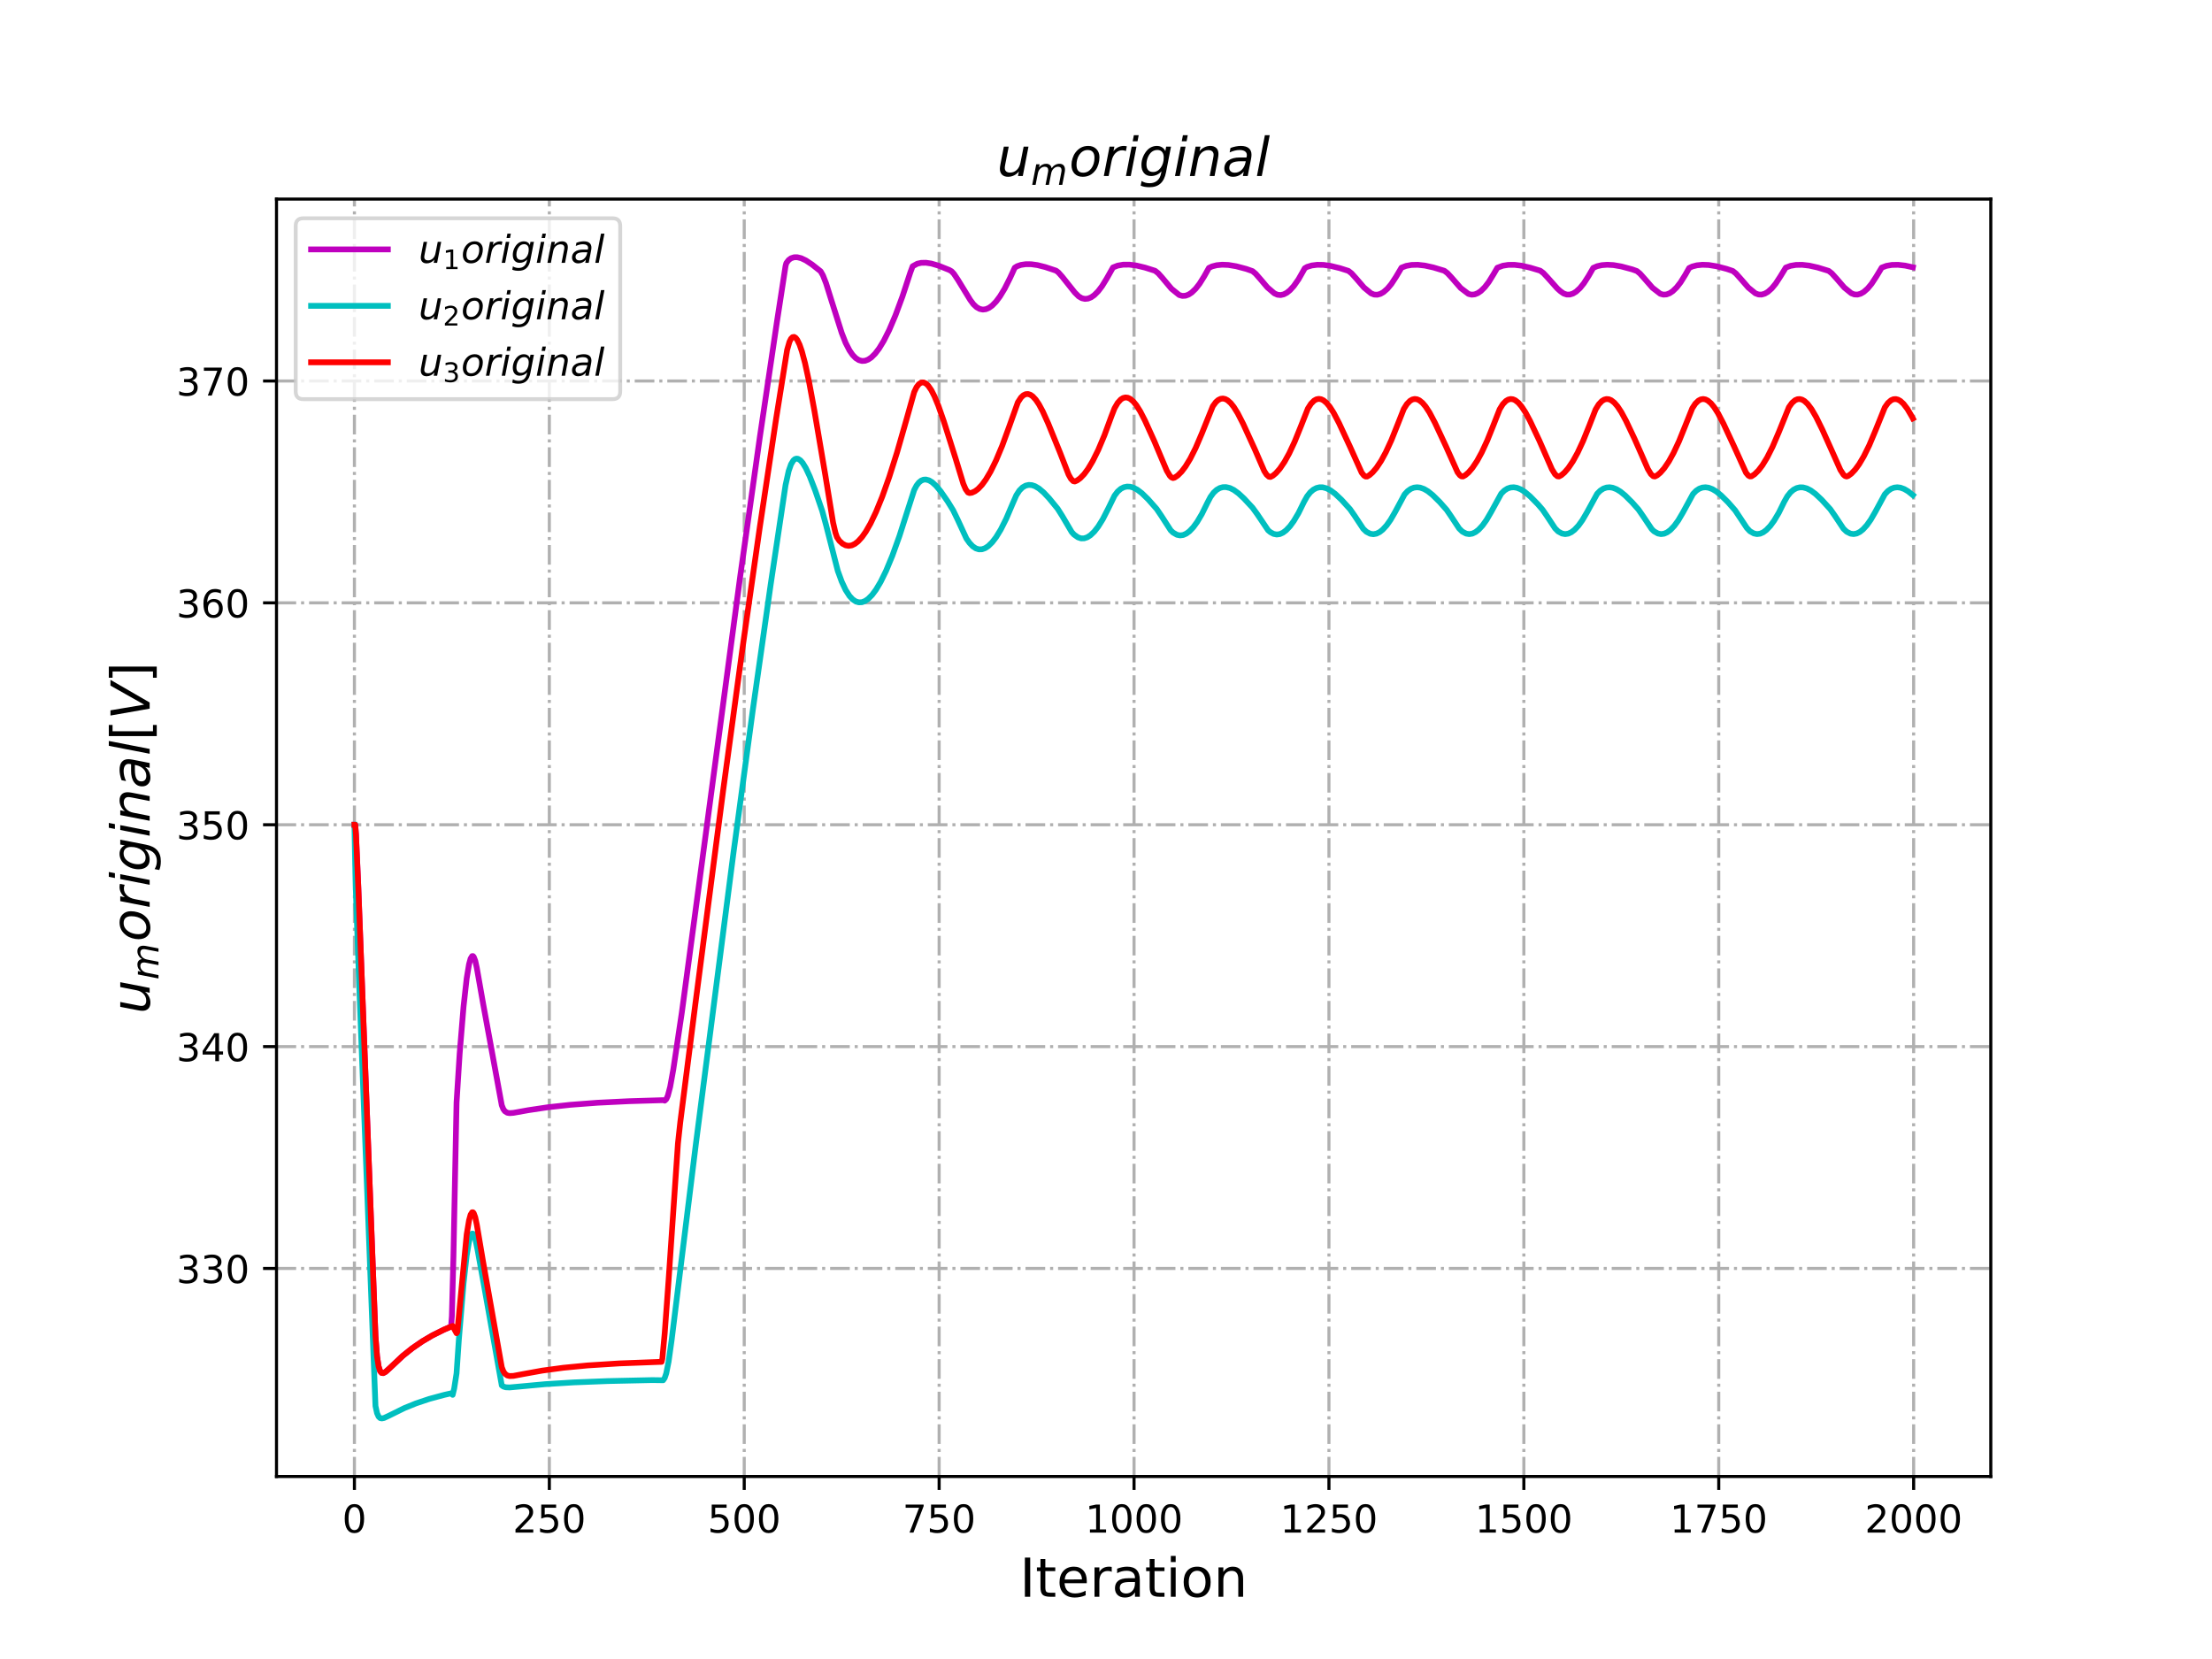 <?xml version="1.0" encoding="utf-8" standalone="no"?>
<!DOCTYPE svg PUBLIC "-//W3C//DTD SVG 1.1//EN"
  "http://www.w3.org/Graphics/SVG/1.1/DTD/svg11.dtd">
<!-- Created with matplotlib (http://matplotlib.org/) -->
<svg height="432pt" version="1.1" viewBox="0 0 576 432" width="576pt" xmlns="http://www.w3.org/2000/svg" xmlns:xlink="http://www.w3.org/1999/xlink">
 <defs>
  <style type="text/css">
*{stroke-linecap:butt;stroke-linejoin:round;}
  </style>
 </defs>
 <g id="figure_1">
  <g id="patch_1">
   <path d="M 0 432 
L 576 432 
L 576 0 
L 0 0 
z
" style="fill:#ffffff;"/>
  </g>
  <g id="axes_1">
   <g id="patch_2">
    <path d="M 72 384.48 
L 518.4 384.48 
L 518.4 51.84 
L 72 51.84 
z
" style="fill:#ffffff;"/>
   </g>
   <g id="matplotlib.axis_1">
    <g id="xtick_1">
     <g id="line2d_1">
      <path clip-path="url(#p06b95300bf)" d="M 92.291 384.48 
L 92.291 51.84 
" style="fill:none;stroke:#b0b0b0;stroke-dasharray:5.12,1.28,0.8,1.28;stroke-dashoffset:0;stroke-width:0.8;"/>
     </g>
     <g id="line2d_2">
      <defs>
       <path d="M 0 0 
L 0 3.5 
" id="m07bece933e" style="stroke:#000000;stroke-width:0.8;"/>
      </defs>
      <g>
       <use style="stroke:#000000;stroke-width:0.8;" x="92.291" xlink:href="#m07bece933e" y="384.48"/>
      </g>
     </g>
     <g id="text_1">
      <!-- 0 -->
      <defs>
       <path d="M 31.781 66.406 
Q 24.172 66.406 20.328 58.906 
Q 16.5 51.422 16.5 36.375 
Q 16.5 21.391 20.328 13.891 
Q 24.172 6.391 31.781 6.391 
Q 39.453 6.391 43.281 13.891 
Q 47.125 21.391 47.125 36.375 
Q 47.125 51.422 43.281 58.906 
Q 39.453 66.406 31.781 66.406 
z
M 31.781 74.219 
Q 44.047 74.219 50.516 64.516 
Q 56.984 54.828 56.984 36.375 
Q 56.984 17.969 50.516 8.266 
Q 44.047 -1.422 31.781 -1.422 
Q 19.531 -1.422 13.062 8.266 
Q 6.594 17.969 6.594 36.375 
Q 6.594 54.828 13.062 64.516 
Q 19.531 74.219 31.781 74.219 
z
" id="DejaVuSans-30"/>
      </defs>
      <g transform="translate(89.11 399.078)scale(0.1 -0.1)">
       <use xlink:href="#DejaVuSans-30"/>
      </g>
     </g>
    </g>
    <g id="xtick_2">
     <g id="line2d_3">
      <path clip-path="url(#p06b95300bf)" d="M 143.044 384.48 
L 143.044 51.84 
" style="fill:none;stroke:#b0b0b0;stroke-dasharray:5.12,1.28,0.8,1.28;stroke-dashoffset:0;stroke-width:0.8;"/>
     </g>
     <g id="line2d_4">
      <g>
       <use style="stroke:#000000;stroke-width:0.8;" x="143.044" xlink:href="#m07bece933e" y="384.48"/>
      </g>
     </g>
     <g id="text_2">
      <!-- 250 -->
      <defs>
       <path d="M 19.188 8.297 
L 53.609 8.297 
L 53.609 0 
L 7.328 0 
L 7.328 8.297 
Q 12.938 14.109 22.625 23.891 
Q 32.328 33.688 34.812 36.531 
Q 39.547 41.844 41.422 45.531 
Q 43.312 49.219 43.312 52.781 
Q 43.312 58.594 39.234 62.25 
Q 35.156 65.922 28.609 65.922 
Q 23.969 65.922 18.812 64.312 
Q 13.672 62.703 7.812 59.422 
L 7.812 69.391 
Q 13.766 71.781 18.938 73 
Q 24.125 74.219 28.422 74.219 
Q 39.75 74.219 46.484 68.547 
Q 53.219 62.891 53.219 53.422 
Q 53.219 48.922 51.531 44.891 
Q 49.859 40.875 45.406 35.406 
Q 44.188 33.984 37.641 27.219 
Q 31.109 20.453 19.188 8.297 
z
" id="DejaVuSans-32"/>
       <path d="M 10.797 72.906 
L 49.516 72.906 
L 49.516 64.594 
L 19.828 64.594 
L 19.828 46.734 
Q 21.969 47.469 24.109 47.828 
Q 26.266 48.188 28.422 48.188 
Q 40.625 48.188 47.75 41.5 
Q 54.891 34.812 54.891 23.391 
Q 54.891 11.625 47.562 5.094 
Q 40.234 -1.422 26.906 -1.422 
Q 22.312 -1.422 17.547 -0.641 
Q 12.797 0.141 7.719 1.703 
L 7.719 11.625 
Q 12.109 9.234 16.797 8.062 
Q 21.484 6.891 26.703 6.891 
Q 35.156 6.891 40.078 11.328 
Q 45.016 15.766 45.016 23.391 
Q 45.016 31 40.078 35.438 
Q 35.156 39.891 26.703 39.891 
Q 22.75 39.891 18.812 39.016 
Q 14.891 38.141 10.797 36.281 
z
" id="DejaVuSans-35"/>
      </defs>
      <g transform="translate(133.5 399.078)scale(0.1 -0.1)">
       <use xlink:href="#DejaVuSans-32"/>
       <use x="63.623" xlink:href="#DejaVuSans-35"/>
       <use x="127.246" xlink:href="#DejaVuSans-30"/>
      </g>
     </g>
    </g>
    <g id="xtick_3">
     <g id="line2d_5">
      <path clip-path="url(#p06b95300bf)" d="M 193.796 384.48 
L 193.796 51.84 
" style="fill:none;stroke:#b0b0b0;stroke-dasharray:5.12,1.28,0.8,1.28;stroke-dashoffset:0;stroke-width:0.8;"/>
     </g>
     <g id="line2d_6">
      <g>
       <use style="stroke:#000000;stroke-width:0.8;" x="193.796" xlink:href="#m07bece933e" y="384.48"/>
      </g>
     </g>
     <g id="text_3">
      <!-- 500 -->
      <g transform="translate(184.252 399.078)scale(0.1 -0.1)">
       <use xlink:href="#DejaVuSans-35"/>
       <use x="63.623" xlink:href="#DejaVuSans-30"/>
       <use x="127.246" xlink:href="#DejaVuSans-30"/>
      </g>
     </g>
    </g>
    <g id="xtick_4">
     <g id="line2d_7">
      <path clip-path="url(#p06b95300bf)" d="M 244.549 384.48 
L 244.549 51.84 
" style="fill:none;stroke:#b0b0b0;stroke-dasharray:5.12,1.28,0.8,1.28;stroke-dashoffset:0;stroke-width:0.8;"/>
     </g>
     <g id="line2d_8">
      <g>
       <use style="stroke:#000000;stroke-width:0.8;" x="244.549" xlink:href="#m07bece933e" y="384.48"/>
      </g>
     </g>
     <g id="text_4">
      <!-- 750 -->
      <defs>
       <path d="M 8.203 72.906 
L 55.078 72.906 
L 55.078 68.703 
L 28.609 0 
L 18.312 0 
L 43.219 64.594 
L 8.203 64.594 
z
" id="DejaVuSans-37"/>
      </defs>
      <g transform="translate(235.005 399.078)scale(0.1 -0.1)">
       <use xlink:href="#DejaVuSans-37"/>
       <use x="63.623" xlink:href="#DejaVuSans-35"/>
       <use x="127.246" xlink:href="#DejaVuSans-30"/>
      </g>
     </g>
    </g>
    <g id="xtick_5">
     <g id="line2d_9">
      <path clip-path="url(#p06b95300bf)" d="M 295.302 384.48 
L 295.302 51.84 
" style="fill:none;stroke:#b0b0b0;stroke-dasharray:5.12,1.28,0.8,1.28;stroke-dashoffset:0;stroke-width:0.8;"/>
     </g>
     <g id="line2d_10">
      <g>
       <use style="stroke:#000000;stroke-width:0.8;" x="295.302" xlink:href="#m07bece933e" y="384.48"/>
      </g>
     </g>
     <g id="text_5">
      <!-- 1000 -->
      <defs>
       <path d="M 12.406 8.297 
L 28.516 8.297 
L 28.516 63.922 
L 10.984 60.406 
L 10.984 69.391 
L 28.422 72.906 
L 38.281 72.906 
L 38.281 8.297 
L 54.391 8.297 
L 54.391 0 
L 12.406 0 
z
" id="DejaVuSans-31"/>
      </defs>
      <g transform="translate(282.577 399.078)scale(0.1 -0.1)">
       <use xlink:href="#DejaVuSans-31"/>
       <use x="63.623" xlink:href="#DejaVuSans-30"/>
       <use x="127.246" xlink:href="#DejaVuSans-30"/>
       <use x="190.869" xlink:href="#DejaVuSans-30"/>
      </g>
     </g>
    </g>
    <g id="xtick_6">
     <g id="line2d_11">
      <path clip-path="url(#p06b95300bf)" d="M 346.054 384.48 
L 346.054 51.84 
" style="fill:none;stroke:#b0b0b0;stroke-dasharray:5.12,1.28,0.8,1.28;stroke-dashoffset:0;stroke-width:0.8;"/>
     </g>
     <g id="line2d_12">
      <g>
       <use style="stroke:#000000;stroke-width:0.8;" x="346.054" xlink:href="#m07bece933e" y="384.48"/>
      </g>
     </g>
     <g id="text_6">
      <!-- 1250 -->
      <g transform="translate(333.329 399.078)scale(0.1 -0.1)">
       <use xlink:href="#DejaVuSans-31"/>
       <use x="63.623" xlink:href="#DejaVuSans-32"/>
       <use x="127.246" xlink:href="#DejaVuSans-35"/>
       <use x="190.869" xlink:href="#DejaVuSans-30"/>
      </g>
     </g>
    </g>
    <g id="xtick_7">
     <g id="line2d_13">
      <path clip-path="url(#p06b95300bf)" d="M 396.807 384.48 
L 396.807 51.84 
" style="fill:none;stroke:#b0b0b0;stroke-dasharray:5.12,1.28,0.8,1.28;stroke-dashoffset:0;stroke-width:0.8;"/>
     </g>
     <g id="line2d_14">
      <g>
       <use style="stroke:#000000;stroke-width:0.8;" x="396.807" xlink:href="#m07bece933e" y="384.48"/>
      </g>
     </g>
     <g id="text_7">
      <!-- 1500 -->
      <g transform="translate(384.082 399.078)scale(0.1 -0.1)">
       <use xlink:href="#DejaVuSans-31"/>
       <use x="63.623" xlink:href="#DejaVuSans-35"/>
       <use x="127.246" xlink:href="#DejaVuSans-30"/>
       <use x="190.869" xlink:href="#DejaVuSans-30"/>
      </g>
     </g>
    </g>
    <g id="xtick_8">
     <g id="line2d_15">
      <path clip-path="url(#p06b95300bf)" d="M 447.559 384.48 
L 447.559 51.84 
" style="fill:none;stroke:#b0b0b0;stroke-dasharray:5.12,1.28,0.8,1.28;stroke-dashoffset:0;stroke-width:0.8;"/>
     </g>
     <g id="line2d_16">
      <g>
       <use style="stroke:#000000;stroke-width:0.8;" x="447.559" xlink:href="#m07bece933e" y="384.48"/>
      </g>
     </g>
     <g id="text_8">
      <!-- 1750 -->
      <g transform="translate(434.834 399.078)scale(0.1 -0.1)">
       <use xlink:href="#DejaVuSans-31"/>
       <use x="63.623" xlink:href="#DejaVuSans-37"/>
       <use x="127.246" xlink:href="#DejaVuSans-35"/>
       <use x="190.869" xlink:href="#DejaVuSans-30"/>
      </g>
     </g>
    </g>
    <g id="xtick_9">
     <g id="line2d_17">
      <path clip-path="url(#p06b95300bf)" d="M 498.312 384.48 
L 498.312 51.84 
" style="fill:none;stroke:#b0b0b0;stroke-dasharray:5.12,1.28,0.8,1.28;stroke-dashoffset:0;stroke-width:0.8;"/>
     </g>
     <g id="line2d_18">
      <g>
       <use style="stroke:#000000;stroke-width:0.8;" x="498.312" xlink:href="#m07bece933e" y="384.48"/>
      </g>
     </g>
     <g id="text_9">
      <!-- 2000 -->
      <g transform="translate(485.587 399.078)scale(0.1 -0.1)">
       <use xlink:href="#DejaVuSans-32"/>
       <use x="63.623" xlink:href="#DejaVuSans-30"/>
       <use x="127.246" xlink:href="#DejaVuSans-30"/>
       <use x="190.869" xlink:href="#DejaVuSans-30"/>
      </g>
     </g>
    </g>
    <g id="text_10">
     <!-- Iteration -->
     <defs>
      <path d="M 9.812 72.906 
L 19.672 72.906 
L 19.672 0 
L 9.812 0 
z
" id="DejaVuSans-49"/>
      <path d="M 18.312 70.219 
L 18.312 54.688 
L 36.812 54.688 
L 36.812 47.703 
L 18.312 47.703 
L 18.312 18.016 
Q 18.312 11.328 20.141 9.422 
Q 21.969 7.516 27.594 7.516 
L 36.812 7.516 
L 36.812 0 
L 27.594 0 
Q 17.188 0 13.234 3.875 
Q 9.281 7.766 9.281 18.016 
L 9.281 47.703 
L 2.688 47.703 
L 2.688 54.688 
L 9.281 54.688 
L 9.281 70.219 
z
" id="DejaVuSans-74"/>
      <path d="M 56.203 29.594 
L 56.203 25.203 
L 14.891 25.203 
Q 15.484 15.922 20.484 11.062 
Q 25.484 6.203 34.422 6.203 
Q 39.594 6.203 44.453 7.469 
Q 49.312 8.734 54.109 11.281 
L 54.109 2.781 
Q 49.266 0.734 44.188 -0.344 
Q 39.109 -1.422 33.891 -1.422 
Q 20.797 -1.422 13.156 6.188 
Q 5.516 13.812 5.516 26.812 
Q 5.516 40.234 12.766 48.109 
Q 20.016 56 32.328 56 
Q 43.359 56 49.781 48.891 
Q 56.203 41.797 56.203 29.594 
z
M 47.219 32.234 
Q 47.125 39.594 43.094 43.984 
Q 39.062 48.391 32.422 48.391 
Q 24.906 48.391 20.391 44.141 
Q 15.875 39.891 15.188 32.172 
z
" id="DejaVuSans-65"/>
      <path d="M 41.109 46.297 
Q 39.594 47.172 37.812 47.578 
Q 36.031 48 33.891 48 
Q 26.266 48 22.188 43.047 
Q 18.109 38.094 18.109 28.812 
L 18.109 0 
L 9.078 0 
L 9.078 54.688 
L 18.109 54.688 
L 18.109 46.188 
Q 20.953 51.172 25.484 53.578 
Q 30.031 56 36.531 56 
Q 37.453 56 38.578 55.875 
Q 39.703 55.766 41.062 55.516 
z
" id="DejaVuSans-72"/>
      <path d="M 34.281 27.484 
Q 23.391 27.484 19.188 25 
Q 14.984 22.516 14.984 16.5 
Q 14.984 11.719 18.141 8.906 
Q 21.297 6.109 26.703 6.109 
Q 34.188 6.109 38.703 11.406 
Q 43.219 16.703 43.219 25.484 
L 43.219 27.484 
z
M 52.203 31.203 
L 52.203 0 
L 43.219 0 
L 43.219 8.297 
Q 40.141 3.328 35.547 0.953 
Q 30.953 -1.422 24.312 -1.422 
Q 15.922 -1.422 10.953 3.297 
Q 6 8.016 6 15.922 
Q 6 25.141 12.172 29.828 
Q 18.359 34.516 30.609 34.516 
L 43.219 34.516 
L 43.219 35.406 
Q 43.219 41.609 39.141 45 
Q 35.062 48.391 27.688 48.391 
Q 23 48.391 18.547 47.266 
Q 14.109 46.141 10.016 43.891 
L 10.016 52.203 
Q 14.938 54.109 19.578 55.047 
Q 24.219 56 28.609 56 
Q 40.484 56 46.344 49.844 
Q 52.203 43.703 52.203 31.203 
z
" id="DejaVuSans-61"/>
      <path d="M 9.422 54.688 
L 18.406 54.688 
L 18.406 0 
L 9.422 0 
z
M 9.422 75.984 
L 18.406 75.984 
L 18.406 64.594 
L 9.422 64.594 
z
" id="DejaVuSans-69"/>
      <path d="M 30.609 48.391 
Q 23.391 48.391 19.188 42.75 
Q 14.984 37.109 14.984 27.297 
Q 14.984 17.484 19.156 11.844 
Q 23.344 6.203 30.609 6.203 
Q 37.797 6.203 41.984 11.859 
Q 46.188 17.531 46.188 27.297 
Q 46.188 37.016 41.984 42.703 
Q 37.797 48.391 30.609 48.391 
z
M 30.609 56 
Q 42.328 56 49.016 48.375 
Q 55.719 40.766 55.719 27.297 
Q 55.719 13.875 49.016 6.219 
Q 42.328 -1.422 30.609 -1.422 
Q 18.844 -1.422 12.172 6.219 
Q 5.516 13.875 5.516 27.297 
Q 5.516 40.766 12.172 48.375 
Q 18.844 56 30.609 56 
z
" id="DejaVuSans-6f"/>
      <path d="M 54.891 33.016 
L 54.891 0 
L 45.906 0 
L 45.906 32.719 
Q 45.906 40.484 42.875 44.328 
Q 39.844 48.188 33.797 48.188 
Q 26.516 48.188 22.312 43.547 
Q 18.109 38.922 18.109 30.906 
L 18.109 0 
L 9.078 0 
L 9.078 54.688 
L 18.109 54.688 
L 18.109 46.188 
Q 21.344 51.125 25.703 53.562 
Q 30.078 56 35.797 56 
Q 45.219 56 50.047 50.172 
Q 54.891 44.344 54.891 33.016 
z
" id="DejaVuSans-6e"/>
     </defs>
     <g transform="translate(265.508 415.796)scale(0.14 -0.14)">
      <use xlink:href="#DejaVuSans-49"/>
      <use x="29.492" xlink:href="#DejaVuSans-74"/>
      <use x="68.701" xlink:href="#DejaVuSans-65"/>
      <use x="130.225" xlink:href="#DejaVuSans-72"/>
      <use x="171.338" xlink:href="#DejaVuSans-61"/>
      <use x="232.617" xlink:href="#DejaVuSans-74"/>
      <use x="271.826" xlink:href="#DejaVuSans-69"/>
      <use x="299.609" xlink:href="#DejaVuSans-6f"/>
      <use x="360.791" xlink:href="#DejaVuSans-6e"/>
     </g>
    </g>
   </g>
   <g id="matplotlib.axis_2">
    <g id="ytick_1">
     <g id="line2d_19">
      <path clip-path="url(#p06b95300bf)" d="M 72 330.307 
L 518.4 330.307 
" style="fill:none;stroke:#b0b0b0;stroke-dasharray:5.12,1.28,0.8,1.28;stroke-dashoffset:0;stroke-width:0.8;"/>
     </g>
     <g id="line2d_20">
      <defs>
       <path d="M 0 0 
L -3.5 0 
" id="m74311bb7db" style="stroke:#000000;stroke-width:0.8;"/>
      </defs>
      <g>
       <use style="stroke:#000000;stroke-width:0.8;" x="72" xlink:href="#m74311bb7db" y="330.307"/>
      </g>
     </g>
     <g id="text_11">
      <!-- 330 -->
      <defs>
       <path d="M 40.578 39.312 
Q 47.656 37.797 51.625 33 
Q 55.609 28.219 55.609 21.188 
Q 55.609 10.406 48.188 4.484 
Q 40.766 -1.422 27.094 -1.422 
Q 22.516 -1.422 17.656 -0.516 
Q 12.797 0.391 7.625 2.203 
L 7.625 11.719 
Q 11.719 9.328 16.594 8.109 
Q 21.484 6.891 26.812 6.891 
Q 36.078 6.891 40.938 10.547 
Q 45.797 14.203 45.797 21.188 
Q 45.797 27.641 41.281 31.266 
Q 36.766 34.906 28.719 34.906 
L 20.219 34.906 
L 20.219 43.016 
L 29.109 43.016 
Q 36.375 43.016 40.234 45.922 
Q 44.094 48.828 44.094 54.297 
Q 44.094 59.906 40.109 62.906 
Q 36.141 65.922 28.719 65.922 
Q 24.656 65.922 20.016 65.031 
Q 15.375 64.156 9.812 62.312 
L 9.812 71.094 
Q 15.438 72.656 20.344 73.438 
Q 25.25 74.219 29.594 74.219 
Q 40.828 74.219 47.359 69.109 
Q 53.906 64.016 53.906 55.328 
Q 53.906 49.266 50.438 45.094 
Q 46.969 40.922 40.578 39.312 
z
" id="DejaVuSans-33"/>
      </defs>
      <g transform="translate(45.913 334.106)scale(0.1 -0.1)">
       <use xlink:href="#DejaVuSans-33"/>
       <use x="63.623" xlink:href="#DejaVuSans-33"/>
       <use x="127.246" xlink:href="#DejaVuSans-30"/>
      </g>
     </g>
    </g>
    <g id="ytick_2">
     <g id="line2d_21">
      <path clip-path="url(#p06b95300bf)" d="M 72 272.533 
L 518.4 272.533 
" style="fill:none;stroke:#b0b0b0;stroke-dasharray:5.12,1.28,0.8,1.28;stroke-dashoffset:0;stroke-width:0.8;"/>
     </g>
     <g id="line2d_22">
      <g>
       <use style="stroke:#000000;stroke-width:0.8;" x="72" xlink:href="#m74311bb7db" y="272.533"/>
      </g>
     </g>
     <g id="text_12">
      <!-- 340 -->
      <defs>
       <path d="M 37.797 64.312 
L 12.891 25.391 
L 37.797 25.391 
z
M 35.203 72.906 
L 47.609 72.906 
L 47.609 25.391 
L 58.016 25.391 
L 58.016 17.188 
L 47.609 17.188 
L 47.609 0 
L 37.797 0 
L 37.797 17.188 
L 4.891 17.188 
L 4.891 26.703 
z
" id="DejaVuSans-34"/>
      </defs>
      <g transform="translate(45.913 276.332)scale(0.1 -0.1)">
       <use xlink:href="#DejaVuSans-33"/>
       <use x="63.623" xlink:href="#DejaVuSans-34"/>
       <use x="127.246" xlink:href="#DejaVuSans-30"/>
      </g>
     </g>
    </g>
    <g id="ytick_3">
     <g id="line2d_23">
      <path clip-path="url(#p06b95300bf)" d="M 72 214.759 
L 518.4 214.759 
" style="fill:none;stroke:#b0b0b0;stroke-dasharray:5.12,1.28,0.8,1.28;stroke-dashoffset:0;stroke-width:0.8;"/>
     </g>
     <g id="line2d_24">
      <g>
       <use style="stroke:#000000;stroke-width:0.8;" x="72" xlink:href="#m74311bb7db" y="214.759"/>
      </g>
     </g>
     <g id="text_13">
      <!-- 350 -->
      <g transform="translate(45.913 218.558)scale(0.1 -0.1)">
       <use xlink:href="#DejaVuSans-33"/>
       <use x="63.623" xlink:href="#DejaVuSans-35"/>
       <use x="127.246" xlink:href="#DejaVuSans-30"/>
      </g>
     </g>
    </g>
    <g id="ytick_4">
     <g id="line2d_25">
      <path clip-path="url(#p06b95300bf)" d="M 72 156.985 
L 518.4 156.985 
" style="fill:none;stroke:#b0b0b0;stroke-dasharray:5.12,1.28,0.8,1.28;stroke-dashoffset:0;stroke-width:0.8;"/>
     </g>
     <g id="line2d_26">
      <g>
       <use style="stroke:#000000;stroke-width:0.8;" x="72" xlink:href="#m74311bb7db" y="156.985"/>
      </g>
     </g>
     <g id="text_14">
      <!-- 360 -->
      <defs>
       <path d="M 33.016 40.375 
Q 26.375 40.375 22.484 35.828 
Q 18.609 31.297 18.609 23.391 
Q 18.609 15.531 22.484 10.953 
Q 26.375 6.391 33.016 6.391 
Q 39.656 6.391 43.531 10.953 
Q 47.406 15.531 47.406 23.391 
Q 47.406 31.297 43.531 35.828 
Q 39.656 40.375 33.016 40.375 
z
M 52.594 71.297 
L 52.594 62.312 
Q 48.875 64.062 45.094 64.984 
Q 41.312 65.922 37.594 65.922 
Q 27.828 65.922 22.672 59.328 
Q 17.531 52.734 16.797 39.406 
Q 19.672 43.656 24.016 45.922 
Q 28.375 48.188 33.594 48.188 
Q 44.578 48.188 50.953 41.516 
Q 57.328 34.859 57.328 23.391 
Q 57.328 12.156 50.688 5.359 
Q 44.047 -1.422 33.016 -1.422 
Q 20.359 -1.422 13.672 8.266 
Q 6.984 17.969 6.984 36.375 
Q 6.984 53.656 15.188 63.938 
Q 23.391 74.219 37.203 74.219 
Q 40.922 74.219 44.703 73.484 
Q 48.484 72.75 52.594 71.297 
z
" id="DejaVuSans-36"/>
      </defs>
      <g transform="translate(45.913 160.784)scale(0.1 -0.1)">
       <use xlink:href="#DejaVuSans-33"/>
       <use x="63.623" xlink:href="#DejaVuSans-36"/>
       <use x="127.246" xlink:href="#DejaVuSans-30"/>
      </g>
     </g>
    </g>
    <g id="ytick_5">
     <g id="line2d_27">
      <path clip-path="url(#p06b95300bf)" d="M 72 99.211 
L 518.4 99.211 
" style="fill:none;stroke:#b0b0b0;stroke-dasharray:5.12,1.28,0.8,1.28;stroke-dashoffset:0;stroke-width:0.8;"/>
     </g>
     <g id="line2d_28">
      <g>
       <use style="stroke:#000000;stroke-width:0.8;" x="72" xlink:href="#m74311bb7db" y="99.211"/>
      </g>
     </g>
     <g id="text_15">
      <!-- 370 -->
      <g transform="translate(45.913 103.01)scale(0.1 -0.1)">
       <use xlink:href="#DejaVuSans-33"/>
       <use x="63.623" xlink:href="#DejaVuSans-37"/>
       <use x="127.246" xlink:href="#DejaVuSans-30"/>
      </g>
     </g>
    </g>
    <g id="text_16">
     <!-- $u_{m} original[V]$ -->
     <defs>
      <path d="M 6.688 21.688 
L 13.094 54.688 
L 22.125 54.688 
L 15.719 22.016 
Q 15.234 19.625 15.016 17.922 
Q 14.797 16.219 14.797 15.094 
Q 14.797 10.938 17.328 8.656 
Q 19.875 6.391 24.516 6.391 
Q 31.734 6.391 37 11.266 
Q 42.281 16.156 43.891 24.422 
L 49.906 54.688 
L 58.891 54.688 
L 48.297 0 
L 39.312 0 
L 41.109 8.594 
Q 37.312 3.812 32.062 1.188 
Q 26.812 -1.422 20.906 -1.422 
Q 13.719 -1.422 9.719 2.516 
Q 5.719 6.453 5.719 13.484 
Q 5.719 14.938 5.953 17.141 
Q 6.203 19.344 6.688 21.688 
z
" id="DejaVuSans-Oblique-75"/>
      <path d="M 89.797 33.016 
L 83.406 0 
L 74.422 0 
L 80.719 32.719 
Q 81.109 34.812 81.297 36.328 
Q 81.5 37.844 81.5 38.922 
Q 81.5 43.312 79.047 45.75 
Q 76.609 48.188 72.219 48.188 
Q 65.672 48.188 60.547 43.281 
Q 55.422 38.375 53.906 30.516 
L 47.906 0 
L 38.922 0 
L 45.312 32.719 
Q 45.703 34.516 45.891 36.047 
Q 46.094 37.594 46.094 38.812 
Q 46.094 43.266 43.656 45.719 
Q 41.219 48.188 36.922 48.188 
Q 30.281 48.188 25.141 43.281 
Q 20.016 38.375 18.5 30.516 
L 12.5 0 
L 3.516 0 
L 14.203 54.688 
L 23.188 54.688 
L 21.484 46.188 
Q 25.141 50.984 30.047 53.484 
Q 34.969 56 40.578 56 
Q 46.531 56 50.359 52.875 
Q 54.203 49.75 54.984 44.188 
Q 59.078 49.953 64.469 52.969 
Q 69.875 56 75.875 56 
Q 82.906 56 86.734 51.953 
Q 90.578 47.906 90.578 40.484 
Q 90.578 38.875 90.375 36.938 
Q 90.188 35.016 89.797 33.016 
z
" id="DejaVuSans-Oblique-6d"/>
      <path d="M 25.391 -1.422 
Q 15.766 -1.422 10.172 4.516 
Q 4.594 10.453 4.594 20.703 
Q 4.594 26.656 6.516 32.828 
Q 8.453 39.016 11.531 43.219 
Q 16.359 49.75 22.312 52.875 
Q 28.266 56 35.797 56 
Q 45.125 56 50.859 50.188 
Q 56.594 44.391 56.594 35.016 
Q 56.594 28.516 54.688 22.062 
Q 52.781 15.625 49.703 11.375 
Q 44.922 4.828 38.969 1.703 
Q 33.016 -1.422 25.391 -1.422 
z
M 13.922 21 
Q 13.922 13.578 17.016 9.891 
Q 20.125 6.203 26.422 6.203 
Q 35.453 6.203 41.375 14.078 
Q 47.312 21.969 47.312 34.078 
Q 47.312 41.156 44.141 44.766 
Q 40.969 48.391 34.812 48.391 
Q 29.734 48.391 25.781 46.016 
Q 21.828 43.656 18.703 38.812 
Q 16.406 35.203 15.156 30.562 
Q 13.922 25.922 13.922 21 
z
" id="DejaVuSans-Oblique-6f"/>
      <path d="M 44.578 46.391 
Q 43.219 47.125 41.453 47.516 
Q 39.703 47.906 37.703 47.906 
Q 30.516 47.906 25.141 42.453 
Q 19.781 37.016 18.016 27.875 
L 12.5 0 
L 3.516 0 
L 14.203 54.688 
L 23.188 54.688 
L 21.484 46.188 
Q 25.047 50.922 30 53.453 
Q 34.969 56 40.578 56 
Q 42.047 56 43.453 55.828 
Q 44.875 55.672 46.297 55.281 
z
" id="DejaVuSans-Oblique-72"/>
      <path d="M 18.312 75.984 
L 27.297 75.984 
L 25.094 64.594 
L 16.109 64.594 
z
M 14.203 54.688 
L 23.188 54.688 
L 12.5 0 
L 3.516 0 
z
" id="DejaVuSans-Oblique-69"/>
      <path d="M 59.625 54.688 
L 50.297 6.781 
Q 47.609 -7.125 40.016 -13.953 
Q 32.422 -20.797 19.578 -20.797 
Q 14.844 -20.797 10.781 -20.094 
Q 6.734 -19.391 3.219 -17.922 
L 4.891 -9.188 
Q 8.203 -11.328 11.906 -12.344 
Q 15.625 -13.375 19.828 -13.375 
Q 28.375 -13.375 33.859 -8.703 
Q 39.359 -4.047 41.109 4.688 
L 41.891 8.797 
Q 38.141 4.5 33.156 2.25 
Q 28.172 0 22.406 0 
Q 14.109 0 9.344 5.484 
Q 4.594 10.984 4.594 20.609 
Q 4.594 28.172 7.469 35.422 
Q 10.359 42.672 15.578 48.297 
Q 19.047 52 23.656 54 
Q 28.266 56 33.297 56 
Q 38.812 56 42.906 53.438 
Q 47.016 50.875 49.031 46.188 
L 50.594 54.688 
z
M 46.094 34.625 
Q 46.094 41.266 42.969 44.875 
Q 39.844 48.484 34.078 48.484 
Q 30.516 48.484 27.297 47.062 
Q 24.078 45.656 21.781 43.109 
Q 18.062 38.922 15.984 33.234 
Q 13.922 27.547 13.922 21.484 
Q 13.922 14.75 17.062 11.125 
Q 20.219 7.516 26.125 7.516 
Q 34.672 7.516 40.375 15.25 
Q 46.094 23 46.094 34.625 
z
" id="DejaVuSans-Oblique-67"/>
      <path d="M 55.719 33.016 
L 49.312 0 
L 40.281 0 
L 46.688 32.672 
Q 47.125 34.969 47.359 36.719 
Q 47.609 38.484 47.609 39.5 
Q 47.609 43.609 45.016 45.891 
Q 42.438 48.188 37.797 48.188 
Q 30.562 48.188 25.344 43.375 
Q 20.125 38.578 18.5 30.328 
L 12.5 0 
L 3.516 0 
L 14.109 54.688 
L 23.094 54.688 
L 21.297 46.094 
Q 25.047 50.828 30.312 53.406 
Q 35.594 56 41.406 56 
Q 48.641 56 52.609 52.094 
Q 56.594 48.188 56.594 41.109 
Q 56.594 39.359 56.375 37.359 
Q 56.156 35.359 55.719 33.016 
z
" id="DejaVuSans-Oblique-6e"/>
      <path d="M 53.719 31.203 
L 47.609 0 
L 38.625 0 
L 40.281 8.297 
Q 36.328 3.422 31.266 1 
Q 26.219 -1.422 20.016 -1.422 
Q 13.031 -1.422 8.562 2.844 
Q 4.109 7.125 4.109 13.812 
Q 4.109 23.391 11.75 28.953 
Q 19.391 34.516 32.812 34.516 
L 45.312 34.516 
L 45.797 36.922 
Q 45.906 37.312 45.953 37.766 
Q 46 38.234 46 39.203 
Q 46 43.562 42.453 45.969 
Q 38.922 48.391 32.516 48.391 
Q 28.125 48.391 23.5 47.266 
Q 18.891 46.141 14.016 43.891 
L 15.578 52.203 
Q 20.656 54.109 25.516 55.047 
Q 30.375 56 34.906 56 
Q 44.578 56 49.625 51.797 
Q 54.688 47.609 54.688 39.594 
Q 54.688 37.984 54.438 35.812 
Q 54.203 33.641 53.719 31.203 
z
M 44 27.484 
L 35.016 27.484 
Q 23.969 27.484 18.672 24.531 
Q 13.375 21.578 13.375 15.375 
Q 13.375 11.078 16.078 8.641 
Q 18.797 6.203 23.578 6.203 
Q 30.906 6.203 36.375 11.453 
Q 41.844 16.703 43.609 25.484 
z
" id="DejaVuSans-Oblique-61"/>
      <path d="M 18.312 75.984 
L 27.297 75.984 
L 12.5 0 
L 3.516 0 
z
" id="DejaVuSans-Oblique-6c"/>
      <path d="M 8.594 75.984 
L 29.297 75.984 
L 29.297 69 
L 17.578 69 
L 17.578 -6.203 
L 29.297 -6.203 
L 29.297 -13.188 
L 8.594 -13.188 
z
" id="DejaVuSans-5b"/>
      <path d="M 20.609 0 
L 7.812 72.906 
L 17.484 72.906 
L 28.078 10.203 
L 63.484 72.906 
L 74.219 72.906 
L 32.078 0 
z
" id="DejaVuSans-Oblique-56"/>
      <path d="M 30.422 75.984 
L 30.422 -13.188 
L 9.719 -13.188 
L 9.719 -6.203 
L 21.391 -6.203 
L 21.391 69 
L 9.719 69 
L 9.719 75.984 
z
" id="DejaVuSans-5d"/>
     </defs>
     <g transform="translate(38.972 264.01)rotate(-90)scale(0.14 -0.14)">
      <use transform="translate(0 0.016)" xlink:href="#DejaVuSans-Oblique-75"/>
      <use transform="translate(63.379 -16.391)scale(0.7)" xlink:href="#DejaVuSans-Oblique-6d"/>
      <use transform="translate(134.302 0.016)" xlink:href="#DejaVuSans-Oblique-6f"/>
      <use transform="translate(195.483 0.016)" xlink:href="#DejaVuSans-Oblique-72"/>
      <use transform="translate(236.597 0.016)" xlink:href="#DejaVuSans-Oblique-69"/>
      <use transform="translate(264.38 0.016)" xlink:href="#DejaVuSans-Oblique-67"/>
      <use transform="translate(327.856 0.016)" xlink:href="#DejaVuSans-Oblique-69"/>
      <use transform="translate(355.64 0.016)" xlink:href="#DejaVuSans-Oblique-6e"/>
      <use transform="translate(419.019 0.016)" xlink:href="#DejaVuSans-Oblique-61"/>
      <use transform="translate(480.298 0.016)" xlink:href="#DejaVuSans-Oblique-6c"/>
      <use transform="translate(508.081 0.016)" xlink:href="#DejaVuSans-5b"/>
      <use transform="translate(547.095 0.016)" xlink:href="#DejaVuSans-Oblique-56"/>
      <use transform="translate(615.503 0.016)" xlink:href="#DejaVuSans-5d"/>
     </g>
    </g>
   </g>
   <g id="line2d_29">
    <path clip-path="url(#p06b95300bf)" d="M 92.291 214.759 
L 92.494 214.759 
L 92.697 217.338 
L 93.306 231.142 
L 96.351 310.856 
L 97.772 347.93 
L 98.178 353.176 
L 98.584 355.824 
L 98.99 357.054 
L 99.396 357.512 
L 99.802 357.552 
L 100.411 357.227 
L 101.426 356.314 
L 104.878 353.06 
L 107.314 351.106 
L 109.953 349.288 
L 112.592 347.735 
L 115.637 346.221 
L 117.464 345.435 
L 117.667 342.732 
L 118.073 327.291 
L 118.885 287.119 
L 119.697 274.32 
L 120.712 262.067 
L 121.524 254.76 
L 122.133 251.097 
L 122.539 249.624 
L 122.946 248.97 
L 123.149 248.957 
L 123.352 249.156 
L 123.758 250.185 
L 124.164 252.046 
L 125.788 261.272 
L 130.66 287.815 
L 131.066 288.808 
L 131.472 289.369 
L 132.081 289.753 
L 132.69 289.857 
L 133.705 289.783 
L 137.562 289.092 
L 142.638 288.331 
L 148.525 287.686 
L 155.63 287.148 
L 163.751 286.749 
L 172.683 286.48 
L 173.089 286.606 
L 173.495 286.232 
L 173.901 285.319 
L 174.51 283.011 
L 175.322 278.524 
L 177.555 263.605 
L 180.804 239.445 
L 192.781 149.838 
L 197.856 113.858 
L 202.323 83.735 
L 204.556 69.258 
L 204.759 68.503 
L 205.368 67.707 
L 205.977 67.258 
L 206.789 66.991 
L 207.601 66.983 
L 208.616 67.233 
L 209.834 67.808 
L 211.458 68.879 
L 213.691 70.645 
L 214.3 71.712 
L 215.112 73.79 
L 216.533 78.33 
L 219.173 86.675 
L 220.188 89.265 
L 221.203 91.239 
L 222.015 92.411 
L 222.827 93.247 
L 223.639 93.768 
L 224.451 93.994 
L 225.263 93.945 
L 226.075 93.635 
L 226.887 93.084 
L 227.902 92.076 
L 228.917 90.741 
L 230.135 88.742 
L 231.556 85.913 
L 233.18 82.099 
L 235.007 77.159 
L 237.037 70.979 
L 237.646 69.336 
L 238.865 68.667 
L 239.88 68.442 
L 241.098 68.416 
L 242.519 68.626 
L 244.346 69.161 
L 247.188 70.296 
L 247.797 70.649 
L 248.406 71.31 
L 249.421 72.829 
L 252.669 78.135 
L 253.481 79.227 
L 254.293 79.989 
L 255.105 80.444 
L 255.917 80.613 
L 256.729 80.513 
L 257.542 80.164 
L 258.354 79.58 
L 259.369 78.543 
L 260.384 77.188 
L 261.602 75.181 
L 263.023 72.36 
L 264.241 69.708 
L 264.85 69.325 
L 265.865 68.979 
L 267.083 68.797 
L 268.504 68.803 
L 270.128 69.027 
L 272.158 69.537 
L 275 70.479 
L 275.609 70.945 
L 276.625 72.087 
L 279.873 76.165 
L 280.888 77.177 
L 281.7 77.651 
L 282.512 77.836 
L 283.324 77.753 
L 284.136 77.421 
L 284.948 76.853 
L 285.963 75.836 
L 286.978 74.502 
L 288.196 72.52 
L 289.82 69.645 
L 291.038 69.168 
L 292.459 68.925 
L 294.083 68.911 
L 295.911 69.143 
L 298.144 69.678 
L 300.783 70.51 
L 301.595 71.152 
L 302.61 72.283 
L 305.046 75.187 
L 307.076 76.828 
L 307.888 77.053 
L 308.7 77.006 
L 309.512 76.708 
L 310.324 76.172 
L 311.339 75.193 
L 312.354 73.896 
L 313.572 71.953 
L 314.791 69.772 
L 315.603 69.379 
L 316.821 69.064 
L 318.242 68.928 
L 319.866 68.994 
L 321.896 69.33 
L 324.535 70.029 
L 326.159 70.6 
L 326.971 71.282 
L 328.189 72.67 
L 330.016 74.827 
L 331.843 76.389 
L 332.655 76.75 
L 333.467 76.831 
L 334.28 76.651 
L 335.092 76.227 
L 335.904 75.575 
L 336.919 74.46 
L 338.137 72.717 
L 339.355 70.573 
L 339.761 69.849 
L 340.37 69.496 
L 341.588 69.129 
L 343.009 68.951 
L 344.633 68.977 
L 346.46 69.233 
L 348.896 69.828 
L 351.129 70.536 
L 351.941 71.175 
L 353.16 72.525 
L 355.19 74.881 
L 357.017 76.386 
L 357.829 76.704 
L 358.641 76.744 
L 359.453 76.526 
L 360.265 76.066 
L 361.28 75.175 
L 362.295 73.959 
L 363.513 72.105 
L 364.934 69.707 
L 366.152 69.239 
L 367.573 68.988 
L 369.197 68.952 
L 371.024 69.153 
L 373.258 69.649 
L 376.1 70.505 
L 376.912 71.123 
L 377.927 72.212 
L 380.363 75.003 
L 382.393 76.539 
L 383.205 76.731 
L 384.017 76.654 
L 384.829 76.326 
L 385.641 75.764 
L 386.656 74.754 
L 387.671 73.428 
L 388.889 71.455 
L 389.904 69.722 
L 391.326 69.196 
L 392.747 68.974 
L 394.371 68.962 
L 396.198 69.183 
L 398.431 69.694 
L 401.07 70.484 
L 401.882 71.088 
L 402.897 72.167 
L 405.536 75.135 
L 406.348 75.855 
L 407.16 76.425 
L 407.972 76.7 
L 408.784 76.701 
L 409.596 76.446 
L 410.409 75.952 
L 411.424 75.021 
L 412.439 73.768 
L 413.657 71.873 
L 414.875 69.759 
L 415.89 69.319 
L 417.108 69.047 
L 418.529 68.94 
L 420.153 69.029 
L 422.183 69.382 
L 425.025 70.143 
L 426.243 70.581 
L 427.055 71.245 
L 428.273 72.61 
L 430.304 74.935 
L 432.334 76.505 
L 433.146 76.722 
L 433.958 76.67 
L 434.77 76.364 
L 435.582 75.823 
L 436.597 74.838 
L 437.612 73.535 
L 438.83 71.586 
L 439.845 69.797 
L 440.657 69.401 
L 441.875 69.086 
L 443.296 68.945 
L 444.92 69.003 
L 446.95 69.329 
L 449.59 70.015 
L 451.214 70.558 
L 452.026 71.209 
L 453.244 72.564 
L 455.274 74.9 
L 457.101 76.383 
L 457.913 76.684 
L 458.725 76.709 
L 459.537 76.476 
L 460.349 76.003 
L 461.364 75.096 
L 462.379 73.866 
L 463.597 71.996 
L 465.018 69.681 
L 466.236 69.224 
L 467.658 68.984 
L 469.282 68.956 
L 471.109 69.164 
L 473.342 69.665 
L 476.184 70.538 
L 476.996 71.176 
L 478.214 72.521 
L 480.244 74.867 
L 482.071 76.361 
L 482.883 76.674 
L 483.695 76.709 
L 484.507 76.486 
L 485.319 76.022 
L 486.334 75.127 
L 487.35 73.906 
L 488.568 72.048 
L 489.989 69.694 
L 491.207 69.232 
L 492.628 68.987 
L 494.252 68.955 
L 496.079 69.159 
L 498.109 69.604 
L 498.109 69.604 
" style="fill:none;stroke:#bf00bf;stroke-linecap:square;stroke-width:1.5;"/>
   </g>
   <g id="line2d_30">
    <path clip-path="url(#p06b95300bf)" d="M 92.291 214.759 
L 92.494 225.076 
L 92.697 232.866 
L 93.509 255.748 
L 97.772 366.121 
L 98.178 367.969 
L 98.584 368.88 
L 98.99 369.263 
L 99.396 369.36 
L 100.005 369.24 
L 101.223 368.675 
L 105.284 366.669 
L 108.329 365.434 
L 111.78 364.278 
L 115.637 363.235 
L 117.667 362.774 
L 117.87 363.216 
L 118.276 361.53 
L 118.885 357.626 
L 119.494 348.727 
L 120.712 334.151 
L 121.524 326.916 
L 122.133 323.286 
L 122.539 321.842 
L 122.946 321.226 
L 123.149 321.237 
L 123.352 321.462 
L 123.758 322.555 
L 124.367 325.511 
L 125.991 334.496 
L 130.66 360.748 
L 131.066 361.042 
L 131.675 361.238 
L 132.69 361.286 
L 135.126 361.065 
L 142.029 360.428 
L 149.337 359.975 
L 158.269 359.627 
L 169.841 359.374 
L 172.683 359.414 
L 173.089 358.809 
L 173.495 357.606 
L 174.104 354.568 
L 174.916 348.771 
L 181.21 297.847 
L 190.954 222.37 
L 196.029 184.886 
L 200.699 152.081 
L 204.556 126.318 
L 205.368 122.64 
L 205.977 120.908 
L 206.586 119.9 
L 206.992 119.551 
L 207.398 119.418 
L 207.804 119.473 
L 208.413 119.859 
L 209.022 120.554 
L 209.834 121.879 
L 210.849 124.043 
L 212.27 127.712 
L 214.097 133.029 
L 215.112 136.749 
L 218.157 148.65 
L 219.173 151.433 
L 220.188 153.601 
L 221.203 155.183 
L 222.015 156.057 
L 222.827 156.607 
L 223.639 156.852 
L 224.451 156.812 
L 225.263 156.505 
L 226.075 155.947 
L 227.09 154.922 
L 228.105 153.558 
L 229.323 151.511 
L 230.744 148.612 
L 232.368 144.697 
L 234.195 139.624 
L 236.225 133.274 
L 238.053 127.596 
L 238.662 126.437 
L 239.271 125.646 
L 239.88 125.154 
L 240.489 124.906 
L 241.098 124.863 
L 241.91 125.08 
L 242.722 125.563 
L 243.737 126.481 
L 244.955 127.941 
L 246.782 130.58 
L 248.203 132.887 
L 249.421 135.405 
L 251.654 140.241 
L 252.466 141.382 
L 253.278 142.243 
L 254.09 142.796 
L 254.902 143.052 
L 255.714 143.028 
L 256.526 142.742 
L 257.339 142.21 
L 258.354 141.222 
L 259.369 139.902 
L 260.587 137.916 
L 262.008 135.098 
L 263.632 131.288 
L 264.647 128.967 
L 265.459 127.719 
L 266.271 126.911 
L 267.083 126.449 
L 267.895 126.268 
L 268.707 126.328 
L 269.519 126.6 
L 270.534 127.198 
L 271.752 128.227 
L 273.173 129.735 
L 275.406 132.46 
L 276.625 134.388 
L 279.061 138.528 
L 279.67 139.2 
L 280.685 139.918 
L 281.497 140.189 
L 282.309 140.182 
L 283.121 139.912 
L 283.933 139.397 
L 284.948 138.43 
L 285.963 137.131 
L 287.181 135.172 
L 288.602 132.385 
L 290.226 129.062 
L 291.038 127.994 
L 291.85 127.288 
L 292.662 126.871 
L 293.474 126.698 
L 294.286 126.738 
L 295.098 126.968 
L 296.114 127.494 
L 297.332 128.415 
L 298.956 129.995 
L 301.189 132.52 
L 302.407 134.316 
L 304.843 138.089 
L 305.452 138.672 
L 306.467 139.254 
L 307.279 139.421 
L 308.091 139.317 
L 308.903 138.957 
L 309.715 138.357 
L 310.73 137.294 
L 311.745 135.906 
L 312.963 133.849 
L 314.385 130.961 
L 315.197 129.411 
L 316.009 128.302 
L 316.821 127.549 
L 317.633 127.082 
L 318.445 126.856 
L 319.257 126.839 
L 320.272 127.084 
L 321.287 127.586 
L 322.505 128.474 
L 323.926 129.796 
L 326.159 132.196 
L 327.377 133.868 
L 330.219 138.095 
L 330.828 138.591 
L 331.64 139.025 
L 332.452 139.186 
L 333.264 139.075 
L 334.077 138.71 
L 334.889 138.105 
L 335.904 137.036 
L 336.919 135.643 
L 338.137 133.581 
L 339.558 130.688 
L 340.37 129.241 
L 341.182 128.203 
L 341.994 127.504 
L 342.806 127.078 
L 343.618 126.883 
L 344.43 126.893 
L 345.445 127.163 
L 346.46 127.685 
L 347.678 128.586 
L 349.302 130.121 
L 351.535 132.571 
L 352.754 134.318 
L 354.987 137.696 
L 355.799 138.469 
L 356.814 138.989 
L 357.626 139.107 
L 358.438 138.957 
L 359.25 138.555 
L 360.062 137.915 
L 361.077 136.805 
L 362.092 135.375 
L 363.31 133.272 
L 365.746 128.741 
L 366.558 127.868 
L 367.37 127.298 
L 368.182 126.979 
L 368.994 126.877 
L 369.806 126.97 
L 370.821 127.331 
L 371.837 127.93 
L 373.055 128.903 
L 374.882 130.703 
L 376.709 132.765 
L 377.927 134.547 
L 379.957 137.617 
L 380.769 138.416 
L 381.784 138.949 
L 382.596 139.083 
L 383.408 138.948 
L 384.22 138.558 
L 385.032 137.931 
L 386.047 136.837 
L 387.062 135.42 
L 388.28 133.333 
L 390.919 128.533 
L 391.732 127.729 
L 392.544 127.216 
L 393.356 126.945 
L 394.168 126.884 
L 394.98 127.015 
L 395.995 127.418 
L 397.01 128.052 
L 398.431 129.244 
L 400.461 131.308 
L 401.679 132.716 
L 402.897 134.488 
L 404.927 137.567 
L 405.739 138.386 
L 406.754 138.934 
L 407.566 139.081 
L 408.378 138.957 
L 409.19 138.579 
L 410.002 137.963 
L 411.018 136.881 
L 412.033 135.475 
L 413.251 133.4 
L 415.89 128.579 
L 416.702 127.76 
L 417.514 127.235 
L 418.326 126.953 
L 419.138 126.884 
L 419.95 127.006 
L 420.965 127.4 
L 421.98 128.026 
L 423.198 129.023 
L 425.025 130.841 
L 426.649 132.667 
L 427.867 134.429 
L 430.101 137.767 
L 430.71 138.358 
L 431.725 138.921 
L 432.537 139.08 
L 433.349 138.968 
L 434.161 138.602 
L 434.973 137.997 
L 435.988 136.927 
L 437.003 135.533 
L 438.221 133.471 
L 440.86 128.626 
L 441.672 127.792 
L 442.484 127.254 
L 443.296 126.962 
L 444.108 126.883 
L 444.92 126.997 
L 445.935 127.381 
L 446.95 127.999 
L 448.168 128.989 
L 449.996 130.801 
L 451.823 132.885 
L 453.244 135.013 
L 454.868 137.47 
L 455.68 138.327 
L 456.695 138.904 
L 457.507 139.075 
L 458.319 138.975 
L 459.131 138.621 
L 459.943 138.025 
L 460.958 136.967 
L 461.973 135.585 
L 463.191 133.534 
L 464.612 130.652 
L 465.424 129.228 
L 466.236 128.205 
L 467.048 127.514 
L 467.861 127.093 
L 468.673 126.901 
L 469.485 126.913 
L 470.5 127.184 
L 471.515 127.705 
L 472.733 128.604 
L 474.357 130.134 
L 476.59 132.575 
L 477.808 134.316 
L 480.041 137.679 
L 480.853 138.446 
L 481.868 138.959 
L 482.68 139.072 
L 483.492 138.918 
L 484.304 138.511 
L 485.116 137.867 
L 486.131 136.753 
L 487.147 135.318 
L 488.365 133.211 
L 490.801 128.709 
L 491.613 127.849 
L 492.425 127.289 
L 493.237 126.978 
L 494.049 126.883 
L 494.861 126.982 
L 495.876 127.35 
L 496.891 127.954 
L 498.109 128.93 
L 498.109 128.93 
" style="fill:none;stroke:#00bfbf;stroke-linecap:square;stroke-width:1.5;"/>
   </g>
   <g id="line2d_31">
    <path clip-path="url(#p06b95300bf)" d="M 92.291 214.759 
L 92.494 214.759 
L 92.697 217.338 
L 93.306 231.142 
L 96.351 310.856 
L 97.772 347.93 
L 98.178 353.176 
L 98.584 355.824 
L 98.99 357.054 
L 99.396 357.512 
L 99.802 357.552 
L 100.411 357.227 
L 101.426 356.314 
L 104.878 353.06 
L 107.314 351.106 
L 109.953 349.288 
L 112.592 347.735 
L 115.637 346.221 
L 117.87 345.272 
L 118.276 346.057 
L 118.885 347.165 
L 119.088 346.857 
L 121.524 321.457 
L 122.133 317.784 
L 122.539 316.31 
L 122.946 315.67 
L 123.149 315.672 
L 123.352 315.892 
L 123.758 316.981 
L 124.164 318.926 
L 125.788 328.543 
L 130.66 356.025 
L 131.066 357.079 
L 131.472 357.702 
L 132.081 358.162 
L 132.69 358.315 
L 133.705 358.275 
L 136.141 357.817 
L 141.216 356.898 
L 146.698 356.16 
L 152.991 355.555 
L 161.315 355.026 
L 171.465 354.645 
L 172.277 354.623 
L 172.48 353.758 
L 173.089 347.18 
L 174.104 333.272 
L 176.54 297.727 
L 177.149 292.177 
L 181.007 261.93 
L 188.315 205.77 
L 193.39 168.47 
L 197.856 137.226 
L 202.12 108.917 
L 204.962 91.132 
L 205.571 89.011 
L 205.977 88.208 
L 206.383 87.799 
L 206.789 87.733 
L 207.195 87.976 
L 207.601 88.499 
L 208.21 89.759 
L 208.819 91.529 
L 209.631 94.571 
L 210.646 99.261 
L 212.067 106.94 
L 214.909 123.701 
L 216.939 136.103 
L 217.548 138.727 
L 217.954 139.902 
L 218.564 140.82 
L 219.376 141.567 
L 220.188 141.999 
L 221 142.14 
L 221.812 142.005 
L 222.624 141.613 
L 223.436 140.978 
L 224.451 139.867 
L 225.466 138.428 
L 226.684 136.303 
L 228.105 133.327 
L 229.729 129.342 
L 231.556 124.207 
L 233.586 117.808 
L 236.022 109.329 
L 238.053 102.092 
L 238.662 100.821 
L 239.271 100.025 
L 239.88 99.628 
L 240.489 99.583 
L 241.098 99.86 
L 241.707 100.43 
L 242.519 101.604 
L 243.331 103.191 
L 244.346 105.651 
L 245.767 109.716 
L 248.812 119.318 
L 250.842 125.974 
L 251.451 127.39 
L 252.06 128.235 
L 252.466 128.389 
L 253.075 128.299 
L 253.887 127.926 
L 254.699 127.317 
L 255.714 126.243 
L 256.729 124.848 
L 257.948 122.785 
L 259.369 119.89 
L 260.993 116.01 
L 262.82 111.006 
L 265.053 104.757 
L 265.865 103.514 
L 266.474 102.941 
L 267.083 102.64 
L 267.692 102.594 
L 268.301 102.787 
L 268.91 103.203 
L 269.722 104.08 
L 270.534 105.282 
L 271.549 107.168 
L 272.97 110.321 
L 276.015 117.817 
L 278.249 123.569 
L 278.858 124.656 
L 279.467 125.283 
L 279.873 125.374 
L 280.482 125.116 
L 281.294 124.523 
L 282.309 123.471 
L 283.324 122.097 
L 284.542 120.059 
L 285.963 117.195 
L 287.587 113.35 
L 289.414 108.387 
L 290.226 106.309 
L 291.038 104.914 
L 291.85 104.02 
L 292.459 103.641 
L 293.068 103.494 
L 293.677 103.567 
L 294.286 103.85 
L 295.098 104.529 
L 295.911 105.523 
L 296.926 107.142 
L 298.144 109.508 
L 300.58 114.878 
L 302.204 118.737 
L 303.828 122.573 
L 304.64 123.917 
L 305.046 124.315 
L 305.452 124.48 
L 305.858 124.375 
L 306.67 123.828 
L 307.685 122.813 
L 308.7 121.476 
L 309.918 119.478 
L 311.339 116.657 
L 312.963 112.857 
L 315.806 105.792 
L 316.618 104.692 
L 317.227 104.159 
L 317.836 103.858 
L 318.445 103.777 
L 319.054 103.905 
L 319.663 104.234 
L 320.475 104.959 
L 321.287 105.982 
L 322.302 107.614 
L 323.723 110.384 
L 326.768 117.04 
L 329.204 122.648 
L 329.813 123.601 
L 330.422 124.136 
L 330.828 124.197 
L 331.437 123.889 
L 332.249 123.211 
L 333.264 122.058 
L 334.483 120.264 
L 335.701 118.062 
L 337.122 115.026 
L 338.746 111.01 
L 340.573 106.38 
L 341.385 105.119 
L 342.197 104.312 
L 342.806 103.978 
L 343.415 103.863 
L 344.024 103.957 
L 344.633 104.25 
L 345.445 104.93 
L 346.257 105.91 
L 347.272 107.491 
L 348.693 110.204 
L 351.535 116.313 
L 354.581 123.088 
L 355.19 123.841 
L 355.596 124.086 
L 356.002 124.081 
L 356.611 123.722 
L 357.423 123.01 
L 358.438 121.818 
L 359.656 119.982 
L 360.874 117.74 
L 362.295 114.664 
L 363.919 110.607 
L 365.543 106.493 
L 366.355 105.206 
L 367.167 104.377 
L 367.776 104.026 
L 368.385 103.893 
L 368.994 103.97 
L 369.603 104.246 
L 370.415 104.904 
L 371.227 105.862 
L 372.243 107.422 
L 373.664 110.109 
L 376.506 116.189 
L 379.551 122.98 
L 380.16 123.767 
L 380.566 124.04 
L 380.972 124.07 
L 381.581 123.73 
L 382.393 123.03 
L 383.408 121.853 
L 384.626 120.032 
L 385.844 117.805 
L 387.265 114.744 
L 388.889 110.702 
L 390.513 106.565 
L 391.326 105.259 
L 392.138 104.412 
L 392.747 104.048 
L 393.356 103.903 
L 393.965 103.968 
L 394.574 104.232 
L 395.386 104.875 
L 396.198 105.821 
L 397.213 107.365 
L 398.431 109.63 
L 400.867 114.785 
L 402.491 118.482 
L 404.115 122.184 
L 404.927 123.5 
L 405.536 124.019 
L 405.942 124.072 
L 406.551 123.755 
L 407.363 123.065 
L 408.378 121.9 
L 409.596 120.092 
L 410.815 117.877 
L 412.236 114.829 
L 413.86 110.8 
L 415.484 106.639 
L 416.296 105.31 
L 417.108 104.444 
L 417.717 104.066 
L 418.326 103.908 
L 418.935 103.96 
L 419.544 104.213 
L 420.356 104.841 
L 421.168 105.773 
L 422.183 107.304 
L 423.401 109.557 
L 425.634 114.273 
L 427.461 118.392 
L 429.085 122.11 
L 429.898 123.453 
L 430.507 124.001 
L 430.913 124.077 
L 431.522 123.781 
L 432.334 123.103 
L 433.349 121.949 
L 434.567 120.155 
L 435.785 117.951 
L 437.206 114.916 
L 438.83 110.9 
L 440.657 106.328 
L 441.469 105.1 
L 442.281 104.32 
L 442.89 104.002 
L 443.499 103.902 
L 444.108 104.01 
L 444.717 104.315 
L 445.529 105.008 
L 446.341 105.997 
L 447.356 107.587 
L 448.778 110.302 
L 451.62 116.394 
L 454.665 123.114 
L 455.274 123.838 
L 455.68 124.059 
L 456.086 124.028 
L 456.898 123.497 
L 457.913 122.487 
L 458.928 121.155 
L 460.146 119.164 
L 461.567 116.349 
L 463.191 112.556 
L 465.83 106.034 
L 466.642 104.905 
L 467.454 104.211 
L 468.064 103.955 
L 468.673 103.913 
L 469.282 104.076 
L 469.891 104.433 
L 470.703 105.191 
L 471.718 106.538 
L 472.936 108.629 
L 474.56 111.935 
L 477.605 118.706 
L 479.229 122.359 
L 480.041 123.604 
L 480.447 123.956 
L 480.853 124.077 
L 481.259 123.94 
L 482.071 123.348 
L 483.086 122.282 
L 484.101 120.897 
L 485.319 118.849 
L 486.74 115.974 
L 488.365 112.121 
L 490.801 106.088 
L 491.613 104.94 
L 492.425 104.231 
L 493.034 103.964 
L 493.643 103.912 
L 494.252 104.064 
L 494.861 104.412 
L 495.673 105.157 
L 496.688 106.491 
L 497.906 108.571 
L 498.109 108.957 
L 498.109 108.957 
" style="fill:none;stroke:#ff0000;stroke-linecap:square;stroke-width:1.5;"/>
   </g>
   <g id="patch_3">
    <path d="M 72 384.48 
L 72 51.84 
" style="fill:none;stroke:#000000;stroke-linecap:square;stroke-linejoin:miter;stroke-width:0.8;"/>
   </g>
   <g id="patch_4">
    <path d="M 518.4 384.48 
L 518.4 51.84 
" style="fill:none;stroke:#000000;stroke-linecap:square;stroke-linejoin:miter;stroke-width:0.8;"/>
   </g>
   <g id="patch_5">
    <path d="M 72 384.48 
L 518.4 384.48 
" style="fill:none;stroke:#000000;stroke-linecap:square;stroke-linejoin:miter;stroke-width:0.8;"/>
   </g>
   <g id="patch_6">
    <path d="M 72 51.84 
L 518.4 51.84 
" style="fill:none;stroke:#000000;stroke-linecap:square;stroke-linejoin:miter;stroke-width:0.8;"/>
   </g>
   <g id="text_17">
    <!-- $u_{m} original$ -->
    <g transform="translate(259.57 45.84)scale(0.14 -0.14)">
     <use transform="translate(0 0.016)" xlink:href="#DejaVuSans-Oblique-75"/>
     <use transform="translate(63.379 -16.391)scale(0.7)" xlink:href="#DejaVuSans-Oblique-6d"/>
     <use transform="translate(134.302 0.016)" xlink:href="#DejaVuSans-Oblique-6f"/>
     <use transform="translate(195.483 0.016)" xlink:href="#DejaVuSans-Oblique-72"/>
     <use transform="translate(236.597 0.016)" xlink:href="#DejaVuSans-Oblique-69"/>
     <use transform="translate(264.38 0.016)" xlink:href="#DejaVuSans-Oblique-67"/>
     <use transform="translate(327.856 0.016)" xlink:href="#DejaVuSans-Oblique-69"/>
     <use transform="translate(355.64 0.016)" xlink:href="#DejaVuSans-Oblique-6e"/>
     <use transform="translate(419.019 0.016)" xlink:href="#DejaVuSans-Oblique-61"/>
     <use transform="translate(480.298 0.016)" xlink:href="#DejaVuSans-Oblique-6c"/>
    </g>
   </g>
   <g id="legend_1">
    <g id="patch_7">
     <path d="M 79 103.94 
L 159.5 103.94 
Q 161.5 103.94 161.5 101.94 
L 161.5 58.84 
Q 161.5 56.84 159.5 56.84 
L 79 56.84 
Q 77 56.84 77 58.84 
L 77 101.94 
Q 77 103.94 79 103.94 
z
" style="fill:#ffffff;opacity:0.8;stroke:#cccccc;stroke-linejoin:miter;"/>
    </g>
    <g id="line2d_32">
     <path d="M 81 64.94 
L 101 64.94 
" style="fill:none;stroke:#bf00bf;stroke-linecap:square;stroke-width:1.5;"/>
    </g>
    <g id="line2d_33"/>
    <g id="text_18">
     <!-- $u_{1} original$ -->
     <g transform="translate(109 68.44)scale(0.1 -0.1)">
      <use transform="translate(0 0.016)" xlink:href="#DejaVuSans-Oblique-75"/>
      <use transform="translate(63.379 -16.391)scale(0.7)" xlink:href="#DejaVuSans-31"/>
      <use transform="translate(110.649 0.016)" xlink:href="#DejaVuSans-Oblique-6f"/>
      <use transform="translate(171.831 0.016)" xlink:href="#DejaVuSans-Oblique-72"/>
      <use transform="translate(212.944 0.016)" xlink:href="#DejaVuSans-Oblique-69"/>
      <use transform="translate(240.728 0.016)" xlink:href="#DejaVuSans-Oblique-67"/>
      <use transform="translate(304.204 0.016)" xlink:href="#DejaVuSans-Oblique-69"/>
      <use transform="translate(331.987 0.016)" xlink:href="#DejaVuSans-Oblique-6e"/>
      <use transform="translate(395.366 0.016)" xlink:href="#DejaVuSans-Oblique-61"/>
      <use transform="translate(456.646 0.016)" xlink:href="#DejaVuSans-Oblique-6c"/>
     </g>
    </g>
    <g id="line2d_34">
     <path d="M 81 79.64 
L 101 79.64 
" style="fill:none;stroke:#00bfbf;stroke-linecap:square;stroke-width:1.5;"/>
    </g>
    <g id="line2d_35"/>
    <g id="text_19">
     <!-- $u_{2} original$ -->
     <g transform="translate(109 83.14)scale(0.1 -0.1)">
      <use transform="translate(0 0.016)" xlink:href="#DejaVuSans-Oblique-75"/>
      <use transform="translate(63.379 -16.391)scale(0.7)" xlink:href="#DejaVuSans-32"/>
      <use transform="translate(110.649 0.016)" xlink:href="#DejaVuSans-Oblique-6f"/>
      <use transform="translate(171.831 0.016)" xlink:href="#DejaVuSans-Oblique-72"/>
      <use transform="translate(212.944 0.016)" xlink:href="#DejaVuSans-Oblique-69"/>
      <use transform="translate(240.728 0.016)" xlink:href="#DejaVuSans-Oblique-67"/>
      <use transform="translate(304.204 0.016)" xlink:href="#DejaVuSans-Oblique-69"/>
      <use transform="translate(331.987 0.016)" xlink:href="#DejaVuSans-Oblique-6e"/>
      <use transform="translate(395.366 0.016)" xlink:href="#DejaVuSans-Oblique-61"/>
      <use transform="translate(456.646 0.016)" xlink:href="#DejaVuSans-Oblique-6c"/>
     </g>
    </g>
    <g id="line2d_36">
     <path d="M 81 94.34 
L 101 94.34 
" style="fill:none;stroke:#ff0000;stroke-linecap:square;stroke-width:1.5;"/>
    </g>
    <g id="line2d_37"/>
    <g id="text_20">
     <!-- $u_{3} original$ -->
     <g transform="translate(109 97.84)scale(0.1 -0.1)">
      <use transform="translate(0 0.016)" xlink:href="#DejaVuSans-Oblique-75"/>
      <use transform="translate(63.379 -16.391)scale(0.7)" xlink:href="#DejaVuSans-33"/>
      <use transform="translate(110.649 0.016)" xlink:href="#DejaVuSans-Oblique-6f"/>
      <use transform="translate(171.831 0.016)" xlink:href="#DejaVuSans-Oblique-72"/>
      <use transform="translate(212.944 0.016)" xlink:href="#DejaVuSans-Oblique-69"/>
      <use transform="translate(240.728 0.016)" xlink:href="#DejaVuSans-Oblique-67"/>
      <use transform="translate(304.204 0.016)" xlink:href="#DejaVuSans-Oblique-69"/>
      <use transform="translate(331.987 0.016)" xlink:href="#DejaVuSans-Oblique-6e"/>
      <use transform="translate(395.366 0.016)" xlink:href="#DejaVuSans-Oblique-61"/>
      <use transform="translate(456.646 0.016)" xlink:href="#DejaVuSans-Oblique-6c"/>
     </g>
    </g>
   </g>
  </g>
 </g>
 <defs>
  <clipPath id="p06b95300bf">
   <rect height="332.64" width="446.4" x="72" y="51.84"/>
  </clipPath>
 </defs>
</svg>
